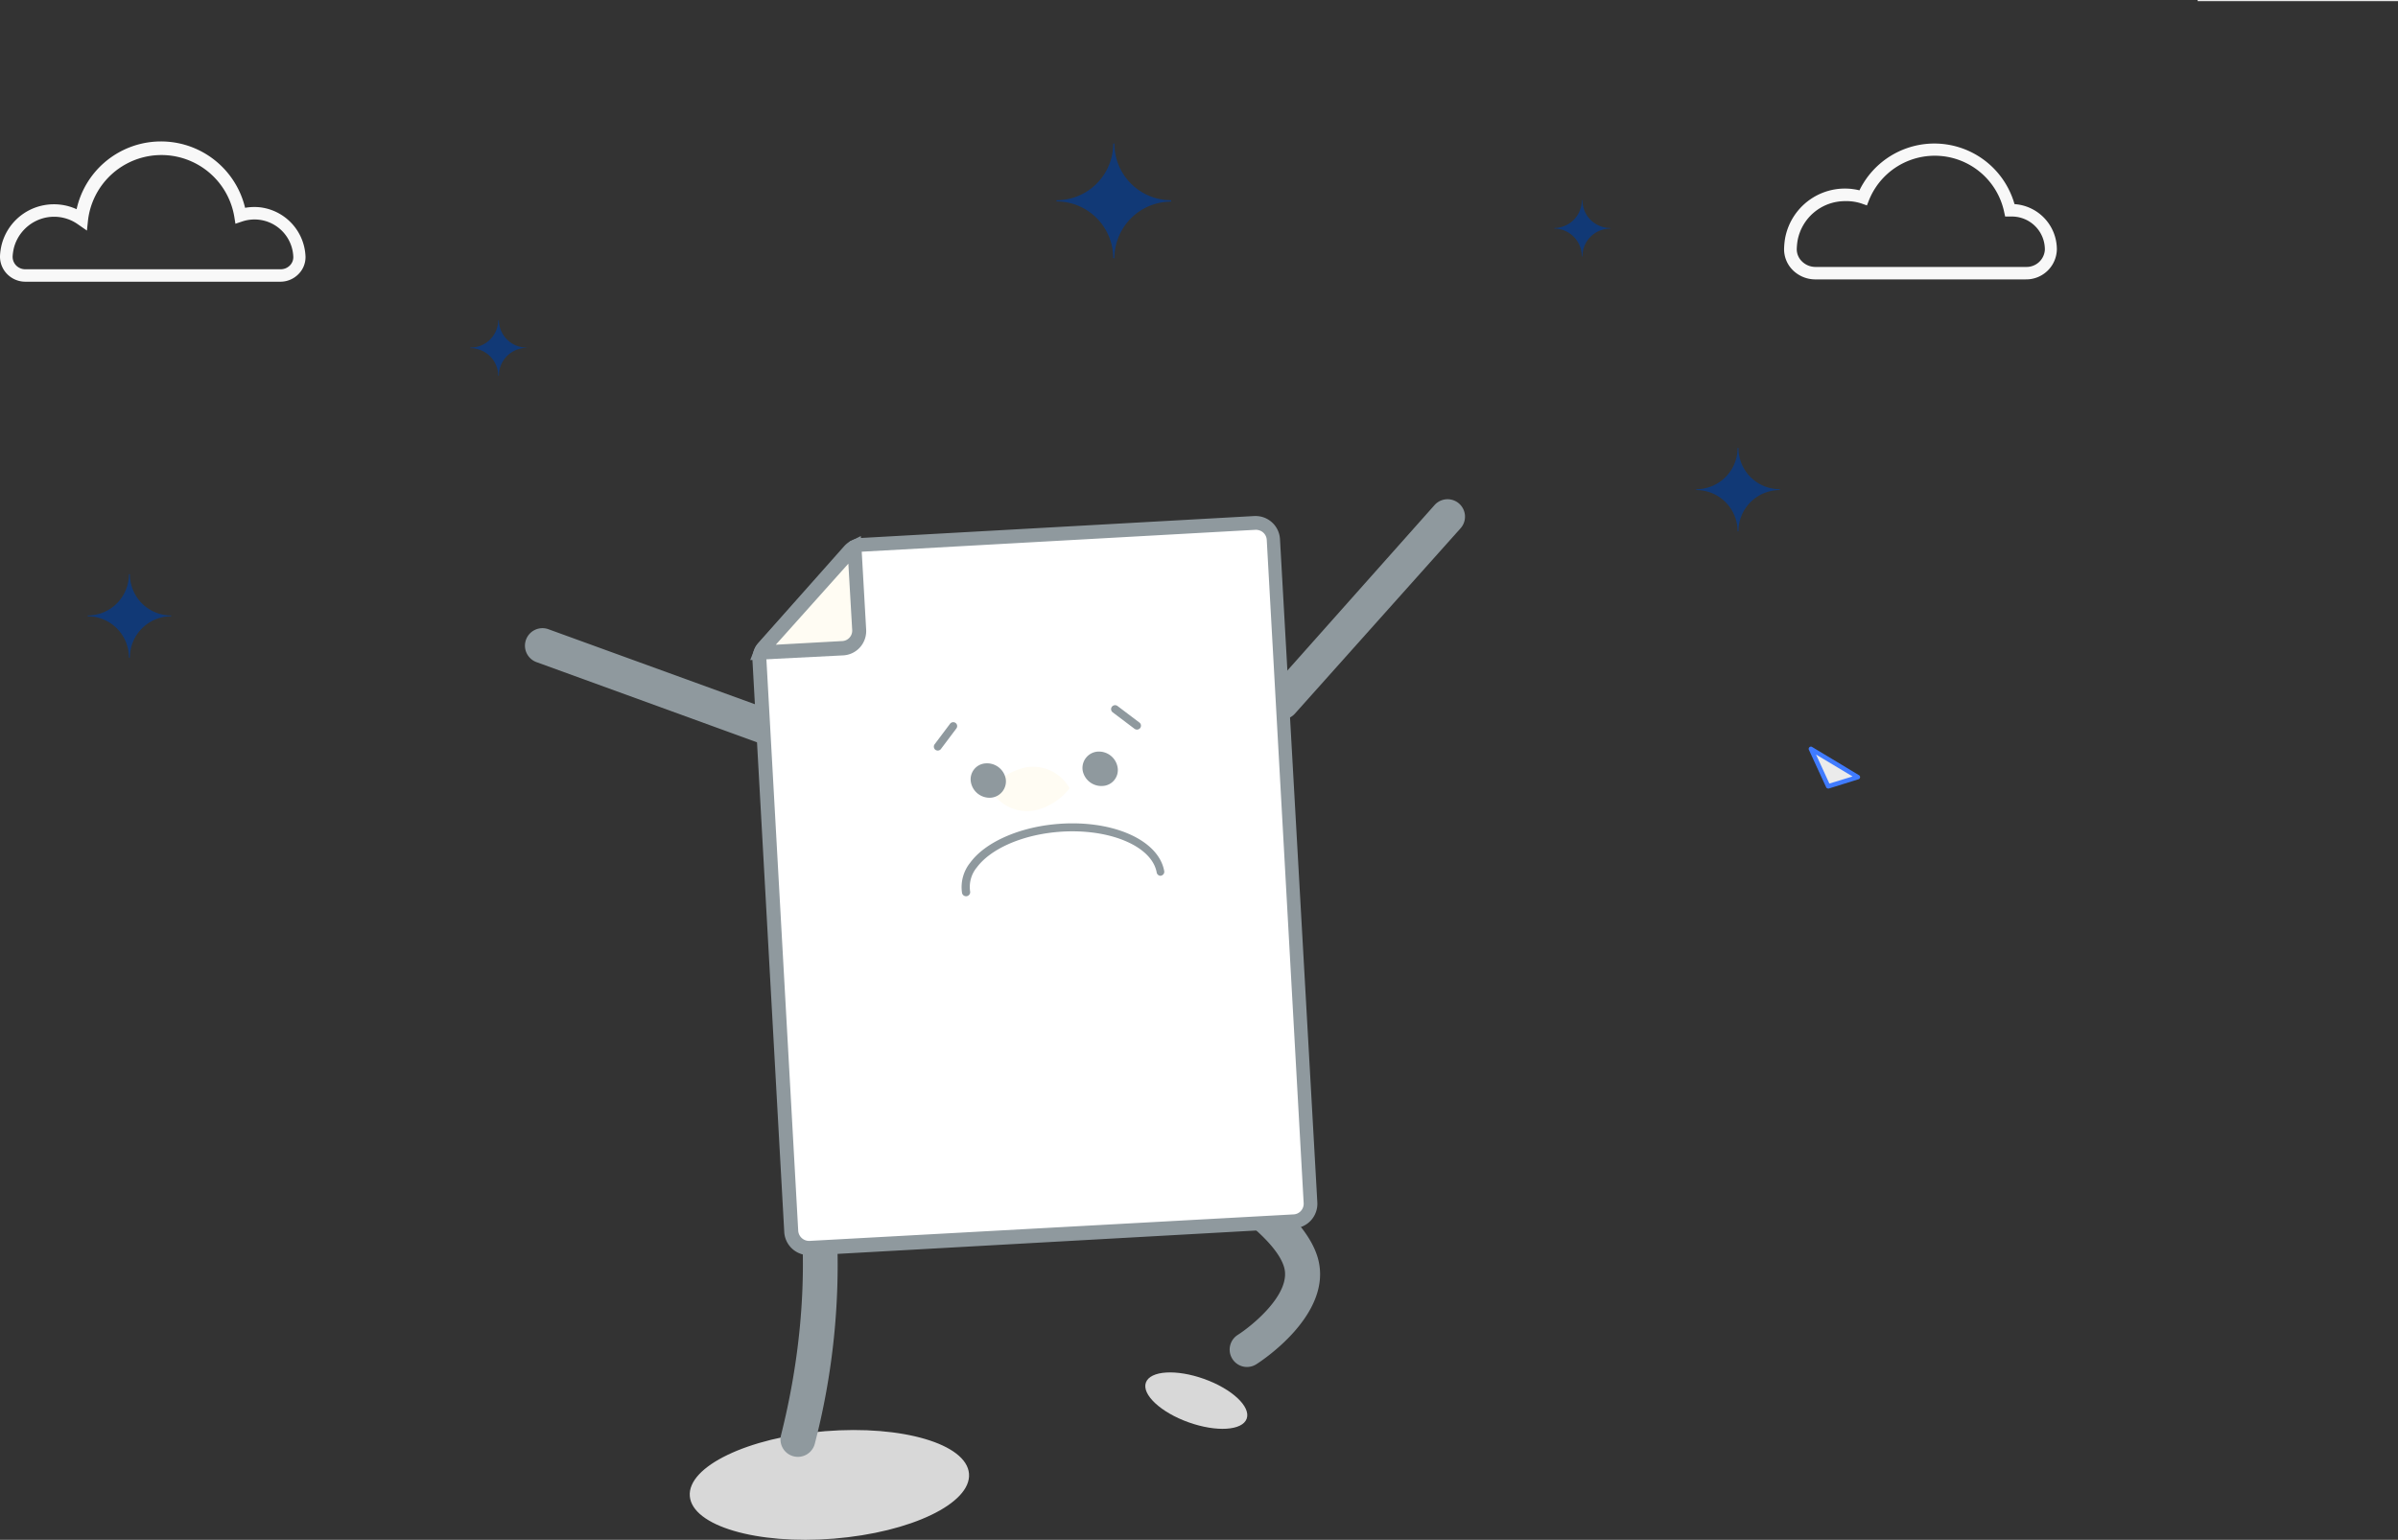 <svg xmlns="http://www.w3.org/2000/svg" width="516.988" height="332.072" viewBox="0 0 516.988 332.072">
  <rect x="0" y="0" width="516.988" height="332.072" fill="#333333" stroke="none"/>
  <g id="Group_3335" data-name="Group 3335" transform="translate(-19871.561 -1451.39)">
    <path id="Path_5759" data-name="Path 5759" d="M309.745,390.585c.526,6.4-12.54,12.675-29.149,14.011s-30.515-2.763-31.041-9.161,12.539-12.675,29.164-14.011S309.234,384.188,309.745,390.585Z" transform="translate(19770.723 1378.613)" fill="#d8d8d8"/>
    <path id="Path_5760" data-name="Path 5760" d="M316.424,393.164c-.916,2.583-6.533,2.928-12.539.781s-10.122-6.007-9.191-8.575,6.533-2.928,12.54-.781S317.355,390.581,316.424,393.164Z" transform="translate(19823.912 1364.175)" fill="#d8d8d8"/>
    <path id="Path_5761" data-name="Path 5761" d="M264.477,411.472h0a3.754,3.754,0,0,1-3.739-3.769c.075-32.783-9.7-54.288-12.209-58.282a3.783,3.783,0,0,1,4.3-6.112c3.529,1.712,8.815,18.336,8.86,18.5a153.761,153.761,0,0,1,6.563,45.908A3.769,3.769,0,0,1,264.477,411.472Z" transform="translate(19885.582 1302.225) rotate(14)" fill="#8f999e"/>
    <path id="Path_5762" data-name="Path 5762" d="M325.461,374.517a3.754,3.754,0,0,1-2.7-6.352c2.523-2.658,9.085-11.4,6.187-16.519-3-5.3-15.3-10.077-22.316-11.834a3.755,3.755,0,1,1,1.832-7.283c2.163.541,21.385,5.6,27.031,15.378,6.292,10.993-6.728,24.809-7.283,25.394a3.769,3.769,0,0,1-2.748,1.216Z" transform="translate(19914.313 1303.953) rotate(14)" fill="#8f999e"/>
    <path id="Path_5763" data-name="Path 5763" d="M301.871,287.353a3.665,3.665,0,0,1-1.757-.435,3.724,3.724,0,0,1-1.5-5.061l24.839-47.425a3.758,3.758,0,0,1,6.653,3.5l-24.974,47.41a3.74,3.74,0,0,1-3.259,2.012Z" transform="translate(19923.709 1254.591) rotate(14)" fill="#8f999e"/>
    <path id="Path_5764" data-name="Path 5764" d="M257.236,295.678h-.405l-60.31-6.322a3.775,3.775,0,1,1,.781-7.509l60.31,6.307a3.759,3.759,0,0,1-.375,7.509Z" transform="translate(19866.584 1265.895) rotate(14)" fill="#8f999e"/>
    <path id="Path_5765" data-name="Path 5765" d="M367.458,386.678l-99.82,30.846a3.785,3.785,0,0,1-4.761-2.508L226.384,297.054a3.89,3.89,0,0,1,.27-2.9L239.51,269.5a3.829,3.829,0,0,1,2.268-1.892l81.094-25.079a3.814,3.814,0,0,1,4.76,2.523L369.95,381.887a3.815,3.815,0,0,1-2.493,4.791Z" transform="translate(19887.482 1250.696) rotate(14)" fill="#fff"/>
    <path id="Path_5766" data-name="Path 5766" d="M267.013,419.686a5.286,5.286,0,0,1-5.076-3.739L225.46,297.985a5.286,5.286,0,0,1,.36-4.025l12.87-24.629a5.361,5.361,0,0,1,3.139-2.613l81.094-25.094a5.63,5.63,0,0,1,1.5-.225,5.286,5.286,0,0,1,5.076,3.739L371.91,381.962a5.316,5.316,0,0,1-3.514,6.653L268.59,419.506A5.559,5.559,0,0,1,267.013,419.686Zm57.5-175.328a2.208,2.208,0,0,0-.691.105L242.73,269.543a2.343,2.343,0,0,0-1.367,1.141l-12.855,24.659a2.313,2.313,0,0,0-.165,1.757L264.806,415a2.358,2.358,0,0,0,2.9,1.5l99.851-30.786a2.268,2.268,0,0,0,1.367-1.126,2.313,2.313,0,0,0,.165-1.757L326.768,245.98A2.283,2.283,0,0,0,324.515,244.358Z" transform="translate(19887.109 1250.108) rotate(14)" fill="#8f999e"/>
    <path id="Path_5768" data-name="Path 5768" d="M269.262,284.769a13.1,13.1,0,0,0-6.232,6.472,9.01,9.01,0,0,0,10.272,2.1,12.975,12.975,0,0,0,6.2-6.487A9.01,9.01,0,0,0,269.262,284.769Z" transform="translate(19900.346 1275.433) rotate(14)" fill="#fffcf3"/>
    <path id="Path_5769" data-name="Path 5769" d="M240.351,259.73l-.135.12L226.4,286.04a3.694,3.694,0,0,0-.15.706l16.94-5.241a3.709,3.709,0,0,0,2.448-4.655Z" transform="translate(19885.383 1259.156) rotate(14)" fill="#fffcf3"/>
    <path id="Path_5770" data-name="Path 5770" d="M225.06,289.732l.3-2.313a4.354,4.354,0,0,1,.21-.976l.105-.24,14.086-26.566.225-.135,1.742-1.5,6.007,19.342a5.286,5.286,0,0,1-.375,3.995,5.211,5.211,0,0,1-3.079,2.553Zm15.5-25.3L229.61,285.181l13.726-4.235a2.253,2.253,0,0,0,1.5-2.793Z" transform="translate(19885.018 1258.17) rotate(14)" fill="#8f999e"/>
    <path id="Path_5773" data-name="Path 5773" d="M186.627,228.607H131.558a5.5,5.5,0,0,1-3.935-1.682,5.346,5.346,0,0,1-1.5-3.98,12.793,12.793,0,0,1,.36-2.358,11.593,11.593,0,0,1,9.146-8.485,11.728,11.728,0,0,1,7,.871,18.637,18.637,0,0,1,36.327-.3,11.535,11.535,0,0,1,3.139-.12,11.128,11.128,0,0,1,9.881,10.512,5.151,5.151,0,0,1-1.5,3.889,5.451,5.451,0,0,1-3.844,1.652ZM137.791,214.6a8.892,8.892,0,0,0-1.652.15,9.01,9.01,0,0,0-7.013,6.518,10.815,10.815,0,0,0-.285,1.832,2.7,2.7,0,0,0,.736,1.982,2.748,2.748,0,0,0,1.982.841h55.069a2.763,2.763,0,0,0,2-.841,2.508,2.508,0,0,0,.721-1.817,8.365,8.365,0,0,0-10.978-7.659l-1.5.5-.24-1.5a15.933,15.933,0,0,0-31.536.721l-.24,2.253-1.862-1.292A8.875,8.875,0,0,0,137.791,214.6Z" transform="translate(19745.445 1283.535)" fill="#f8f8f8"/>
    <path id="Path_5774" data-name="Path 5774" d="M434.335,227.959H388.968a6.908,6.908,0,0,1-4.851-2,6.368,6.368,0,0,1-1.877-4.505,15.878,15.878,0,0,1,.225-2.388,13.11,13.11,0,0,1,16.024-10.317,17.963,17.963,0,0,1,33.429,2.973,9.791,9.791,0,0,1,9.131,9.761,6.608,6.608,0,0,1-6.713,6.472Zm-38.94-16.88a10.4,10.4,0,0,0-10.242,8.485,13.651,13.651,0,0,0-.18,1.907,3.65,3.65,0,0,0,1.1,2.583,4.145,4.145,0,0,0,3,1.216H434.44a3.95,3.95,0,0,0,4.025-3.724,7.118,7.118,0,0,0-7.1-7.148H429.9l-.24-1.111a15.288,15.288,0,0,0-29.089-2.478L400.1,212l-1.2-.42A10.394,10.394,0,0,0,395.4,211.079Z" transform="translate(19873.953 1283.687)" fill="#f8f8f8"/>
    <path id="Path_5775" data-name="Path 5775" d="M355.312,218.924h-.12a6.007,6.007,0,0,0-5.932-6.007v-.12a6.007,6.007,0,0,0,5.932-6.007h.12a6.007,6.007,0,0,0,6.007,6.007v.12A6.007,6.007,0,0,0,355.312,218.924Z" transform="translate(19857.404 1287.766)" fill="#113976"/>
    <path id="Path_5776" data-name="Path 5776" d="M199.777,236h-.12a6.007,6.007,0,0,0-6.007-5.932v-.12a6.007,6.007,0,0,0,6.007-5.932h.12a6.007,6.007,0,0,0,6.007,5.932V230A6.007,6.007,0,0,0,199.777,236Z" transform="translate(19779.33 1296.411)" fill="#113976"/>
    <path id="Path_5777" data-name="Path 5777" d="M290.269,223.379h-.255a12.224,12.224,0,0,0-12.224-12.239v-.255a12.209,12.209,0,0,0,12.224-12.224h.255a12.224,12.224,0,0,0,12.239,12.224v.3a12.239,12.239,0,0,0-12.239,12.194Z" transform="translate(19821.547 1283.687)" fill="#113976"/>
    <path id="Path_5778" data-name="Path 5778" d="M378.725,260.361h-.18a8.9,8.9,0,0,0-8.905-8.905v-.18a8.92,8.92,0,0,0,8.905-8.905h.18a8.92,8.92,0,0,0,8.905,8.905v.18a8.9,8.9,0,0,0-8.905,8.905Z" transform="translate(19867.629 1305.618)" fill="#113976"/>
    <path id="Path_5779" data-name="Path 5779" d="M147.8,278.491h-.2a8.9,8.9,0,0,0-8.905-8.905v-.18a8.89,8.89,0,0,0,8.905-8.905h.2a8.89,8.89,0,0,0,8.905,8.905v.18A8.9,8.9,0,0,0,147.8,278.491Z" transform="translate(19751.76 1314.715)" fill="#113976"/>
    <rect id="Rectangle_1125" data-name="Rectangle 1125" width="43.19" height="0.25" transform="translate(20345.359 1451.39)" fill="#ebebeb"/>
    <path id="Path_6472" data-name="Path 6472" d="M243.19,208.48l-10.1-6.08,3.71,8.06Z" transform="translate(20028.898 1410.5)" fill="#ebebeb"/>
    <path id="Path_6473" data-name="Path 6473" d="M236.8,210.94a.49.49,0,0,1-.44-.28l-3.71-8.06a.482.482,0,0,1,.69-.62l10.1,6.08a.5.5,0,0,1,.24.48.49.49,0,0,1-.34.4l-6.4,2Zm-2.61-7.32,2.87,6.25,5-1.53Z" transform="translate(20028.898 1410.5)" fill="#407bff"/>
    <path id="Path_6474" data-name="Path 6474" d="M224.284,227.632a3.539,3.539,0,0,1-3.539,3.733,4.087,4.087,0,0,1-4-3.733,3.433,3.433,0,0,1,3.539-3.751,4.1,4.1,0,0,1,4,3.751Z" transform="translate(19841.537 1416.392) rotate(-6)" fill="#8f999e"/>
    <path id="Path_6475" data-name="Path 6475" d="M237.988,227.631a3.432,3.432,0,0,1-3.539,3.733,4.1,4.1,0,0,1-4.016-3.733,3.539,3.539,0,0,1,3.539-3.751,4.087,4.087,0,0,1,4.016,3.751Z" transform="translate(19852.016 1415.292) rotate(-6)" fill="#8f999e"/>
    <path id="Path_6476" data-name="Path 6476" d="M257.3,245.587a.867.867,0,0,1-.849-.8c-.442-6.033-9.89-10.934-21.055-10.934-7.413,0-14.066,2.212-17.357,5.75a6.617,6.617,0,0,0-2.017,5.06.887.887,0,0,1-1.769.124,8.422,8.422,0,0,1,2.477-6.352c3.539-3.875,10.74-6.3,18.613-6.3,12.261,0,22.258,5.5,22.753,12.527a.849.849,0,0,1-.8.9Z" transform="translate(19840.301 1422.912) rotate(-6)" fill="#8f999e"/>
    <path id="Path_6477" data-name="Path 6477" d="M213.533,224.218a.9.9,0,0,1-.584-.23.867.867,0,0,1,0-1.221l3.769-4.052a.867.867,0,0,1,1.2,0,.849.849,0,0,1,0,1.2l-3.769,4.052a.849.849,0,0,1-.619.248Z" transform="translate(19838.016 1412.58) rotate(-6)" fill="#8f999e"/>
    <path id="Path_6478" data-name="Path 6478" d="M239.831,224.218a.973.973,0,0,1-.584-.23l-4.335-4.052a.849.849,0,0,1,0-1.221.867.867,0,0,1,1.2,0l4.335,4.052a.849.849,0,0,1,0,1.2.92.92,0,0,1-.619.248Z" transform="translate(19854.814 1410.815) rotate(-6)" fill="#8f999e"/>
  </g>
</svg>

